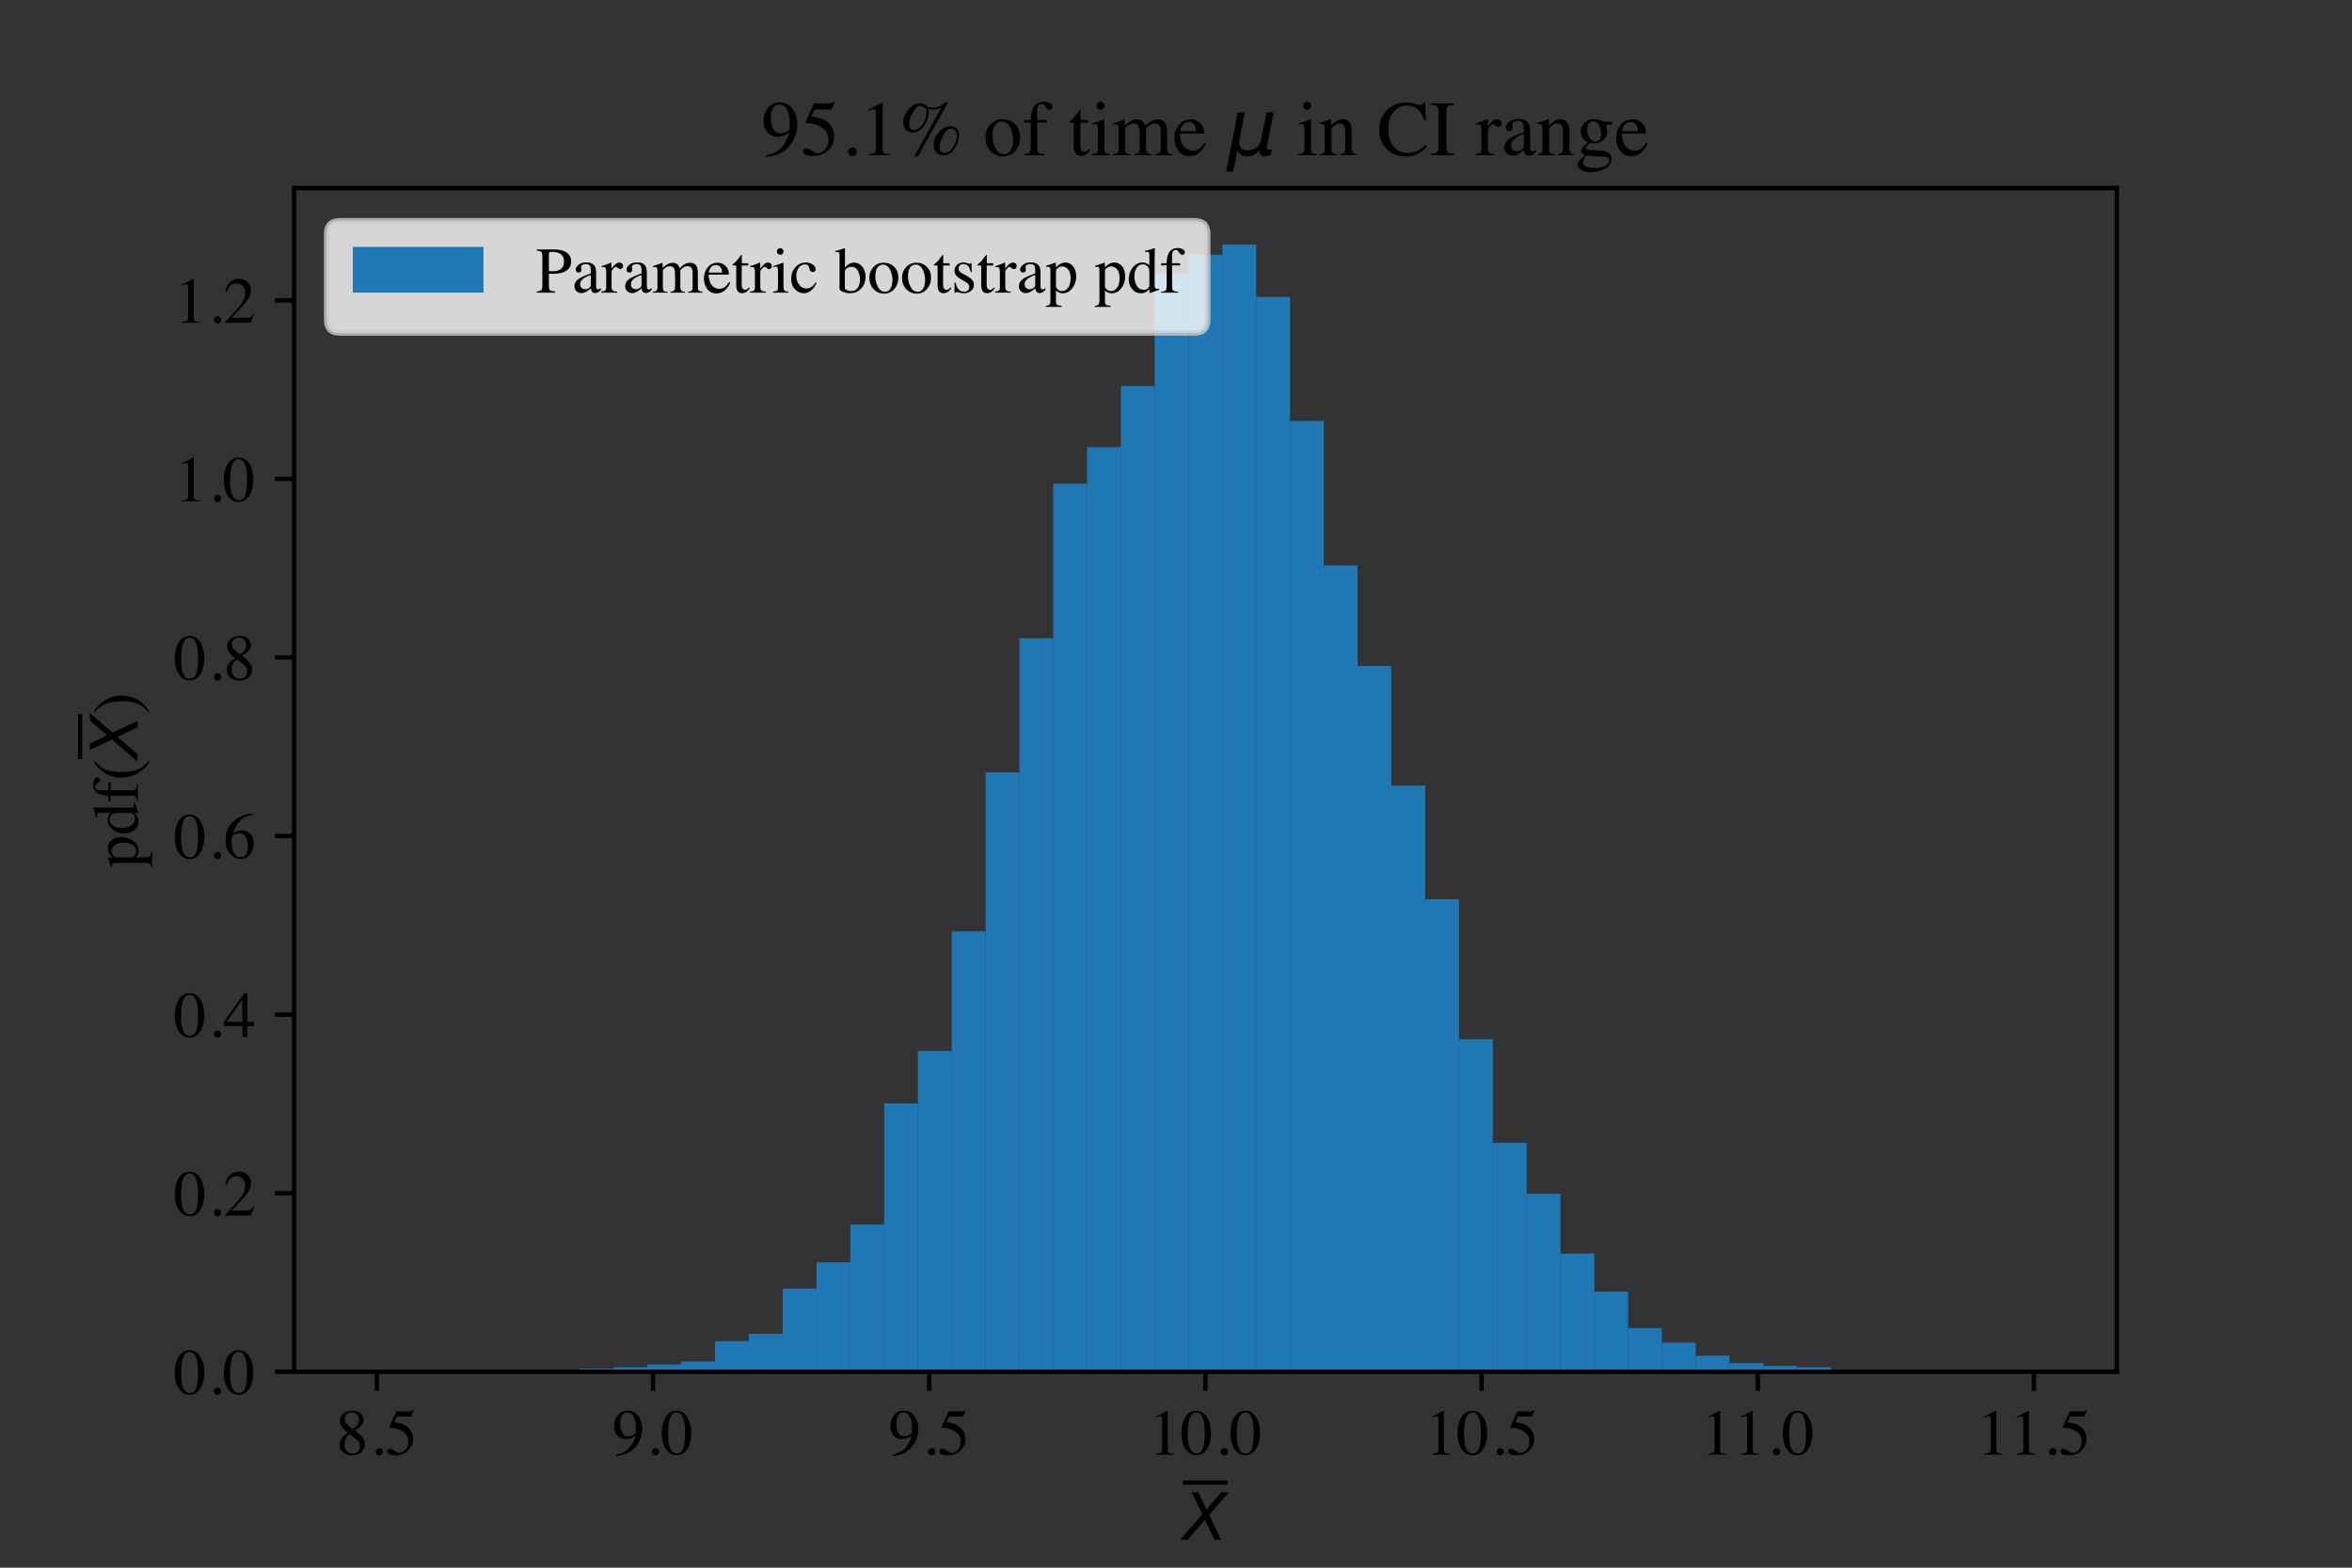 <?xml version="1.0" encoding="utf-8" standalone="no"?>
<!DOCTYPE svg PUBLIC "-//W3C//DTD SVG 1.1//EN"
  "http://www.w3.org/Graphics/SVG/1.1/DTD/svg11.dtd">
<!-- Created with matplotlib (https://matplotlib.org/) -->
<svg height="288pt" version="1.1" viewBox="0 0 432 288" width="432pt" xmlns="http://www.w3.org/2000/svg" xmlns:xlink="http://www.w3.org/1999/xlink">
 <rect x="0" y="0" width="432" height="288" fill="#333333" stroke="none"/>
 <defs>
  <style type="text/css">
*{stroke-linecap:butt;stroke-linejoin:round;}
  </style>
 </defs>
 <g id="figure_1">
  <g id="patch_1">
   <path d="M 0 288 
L 432 288 
L 432 0 
L 0 0 
z
" style="fill:none;"/>
  </g>
  <g id="axes_1">
   <g id="patch_2">
    <path d="M 54 252 
L 388.8 252 
L 388.8 34.56 
L 54 34.56 
z
" style="fill:none;"/>
   </g>
   <g id="patch_3">
    <path clip-path="url(#pc378f564f6)" d="M 69.218 252 
L 75.43 252 
L 75.43 252 
L 69.218 252 
z
" style="fill:#1f77b4;"/>
   </g>
   <g id="patch_4">
    <path clip-path="url(#pc378f564f6)" d="M 75.43 252 
L 81.641 252 
L 81.641 251.732 
L 75.43 251.732 
z
" style="fill:#1f77b4;"/>
   </g>
   <g id="patch_5">
    <path clip-path="url(#pc378f564f6)" d="M 81.641 252 
L 87.853 252 
L 87.853 252 
L 81.641 252 
z
" style="fill:#1f77b4;"/>
   </g>
   <g id="patch_6">
    <path clip-path="url(#pc378f564f6)" d="M 87.853 252 
L 94.064 252 
L 94.064 252 
L 87.853 252 
z
" style="fill:#1f77b4;"/>
   </g>
   <g id="patch_7">
    <path clip-path="url(#pc378f564f6)" d="M 94.064 252 
L 100.276 252 
L 100.276 252 
L 94.064 252 
z
" style="fill:#1f77b4;"/>
   </g>
   <g id="patch_8">
    <path clip-path="url(#pc378f564f6)" d="M 100.276 252 
L 106.487 252 
L 106.487 251.732 
L 100.276 251.732 
z
" style="fill:#1f77b4;"/>
   </g>
   <g id="patch_9">
    <path clip-path="url(#pc378f564f6)" d="M 106.487 252 
L 112.699 252 
L 112.699 251.464 
L 106.487 251.464 
z
" style="fill:#1f77b4;"/>
   </g>
   <g id="patch_10">
    <path clip-path="url(#pc378f564f6)" d="M 112.699 252 
L 118.91 252 
L 118.91 251.196 
L 112.699 251.196 
z
" style="fill:#1f77b4;"/>
   </g>
   <g id="patch_11">
    <path clip-path="url(#pc378f564f6)" d="M 118.91 252 
L 125.122 252 
L 125.122 250.661 
L 118.91 250.661 
z
" style="fill:#1f77b4;"/>
   </g>
   <g id="patch_12">
    <path clip-path="url(#pc378f564f6)" d="M 125.122 252 
L 131.333 252 
L 131.333 250.125 
L 125.122 250.125 
z
" style="fill:#1f77b4;"/>
   </g>
   <g id="patch_13">
    <path clip-path="url(#pc378f564f6)" d="M 131.333 252 
L 137.545 252 
L 137.545 246.374 
L 131.333 246.374 
z
" style="fill:#1f77b4;"/>
   </g>
   <g id="patch_14">
    <path clip-path="url(#pc378f564f6)" d="M 137.545 252 
L 143.756 252 
L 143.756 245.035 
L 137.545 245.035 
z
" style="fill:#1f77b4;"/>
   </g>
   <g id="patch_15">
    <path clip-path="url(#pc378f564f6)" d="M 143.756 252 
L 149.968 252 
L 149.968 236.73 
L 143.756 236.73 
z
" style="fill:#1f77b4;"/>
   </g>
   <g id="patch_16">
    <path clip-path="url(#pc378f564f6)" d="M 149.968 252 
L 156.179 252 
L 156.179 231.908 
L 149.968 231.908 
z
" style="fill:#1f77b4;"/>
   </g>
   <g id="patch_17">
    <path clip-path="url(#pc378f564f6)" d="M 156.179 252 
L 162.391 252 
L 162.391 224.942 
L 156.179 224.942 
z
" style="fill:#1f77b4;"/>
   </g>
   <g id="patch_18">
    <path clip-path="url(#pc378f564f6)" d="M 162.391 252 
L 168.602 252 
L 168.602 202.707 
L 162.391 202.707 
z
" style="fill:#1f77b4;"/>
   </g>
   <g id="patch_19">
    <path clip-path="url(#pc378f564f6)" d="M 168.602 252 
L 174.814 252 
L 174.814 193.062 
L 168.602 193.062 
z
" style="fill:#1f77b4;"/>
   </g>
   <g id="patch_20">
    <path clip-path="url(#pc378f564f6)" d="M 174.814 252 
L 181.025 252 
L 181.025 171.095 
L 174.814 171.095 
z
" style="fill:#1f77b4;"/>
   </g>
   <g id="patch_21">
    <path clip-path="url(#pc378f564f6)" d="M 181.025 252 
L 187.237 252 
L 187.237 141.894 
L 181.025 141.894 
z
" style="fill:#1f77b4;"/>
   </g>
   <g id="patch_22">
    <path clip-path="url(#pc378f564f6)" d="M 187.237 252 
L 193.448 252 
L 193.448 117.247 
L 187.237 117.247 
z
" style="fill:#1f77b4;"/>
   </g>
   <g id="patch_23">
    <path clip-path="url(#pc378f564f6)" d="M 193.448 252 
L 199.66 252 
L 199.66 88.85 
L 193.448 88.85 
z
" style="fill:#1f77b4;"/>
   </g>
   <g id="patch_24">
    <path clip-path="url(#pc378f564f6)" d="M 199.66 252 
L 205.871 252 
L 205.871 82.152 
L 199.66 82.152 
z
" style="fill:#1f77b4;"/>
   </g>
   <g id="patch_25">
    <path clip-path="url(#pc378f564f6)" d="M 205.871 252 
L 212.083 252 
L 212.083 70.9 
L 205.871 70.9 
z
" style="fill:#1f77b4;"/>
   </g>
   <g id="patch_26">
    <path clip-path="url(#pc378f564f6)" d="M 212.083 252 
L 218.294 252 
L 218.294 50.272 
L 212.083 50.272 
z
" style="fill:#1f77b4;"/>
   </g>
   <g id="patch_27">
    <path clip-path="url(#pc378f564f6)" d="M 218.294 252 
L 224.506 252 
L 224.506 46.79 
L 218.294 46.79 
z
" style="fill:#1f77b4;"/>
   </g>
   <g id="patch_28">
    <path clip-path="url(#pc378f564f6)" d="M 224.506 252 
L 230.717 252 
L 230.717 44.914 
L 224.506 44.914 
z
" style="fill:#1f77b4;"/>
   </g>
   <g id="patch_29">
    <path clip-path="url(#pc378f564f6)" d="M 230.717 252 
L 236.929 252 
L 236.929 54.559 
L 230.717 54.559 
z
" style="fill:#1f77b4;"/>
   </g>
   <g id="patch_30">
    <path clip-path="url(#pc378f564f6)" d="M 236.929 252 
L 243.14 252 
L 243.14 77.33 
L 236.929 77.33 
z
" style="fill:#1f77b4;"/>
   </g>
   <g id="patch_31">
    <path clip-path="url(#pc378f564f6)" d="M 243.14 252 
L 249.352 252 
L 249.352 103.852 
L 243.14 103.852 
z
" style="fill:#1f77b4;"/>
   </g>
   <g id="patch_32">
    <path clip-path="url(#pc378f564f6)" d="M 249.352 252 
L 255.563 252 
L 255.563 122.337 
L 249.352 122.337 
z
" style="fill:#1f77b4;"/>
   </g>
   <g id="patch_33">
    <path clip-path="url(#pc378f564f6)" d="M 255.563 252 
L 261.775 252 
L 261.775 144.305 
L 255.563 144.305 
z
" style="fill:#1f77b4;"/>
   </g>
   <g id="patch_34">
    <path clip-path="url(#pc378f564f6)" d="M 261.775 252 
L 267.986 252 
L 267.986 165.201 
L 261.775 165.201 
z
" style="fill:#1f77b4;"/>
   </g>
   <g id="patch_35">
    <path clip-path="url(#pc378f564f6)" d="M 267.986 252 
L 274.198 252 
L 274.198 190.919 
L 267.986 190.919 
z
" style="fill:#1f77b4;"/>
   </g>
   <g id="patch_36">
    <path clip-path="url(#pc378f564f6)" d="M 274.198 252 
L 280.409 252 
L 280.409 209.94 
L 274.198 209.94 
z
" style="fill:#1f77b4;"/>
   </g>
   <g id="patch_37">
    <path clip-path="url(#pc378f564f6)" d="M 280.409 252 
L 286.621 252 
L 286.621 219.316 
L 280.409 219.316 
z
" style="fill:#1f77b4;"/>
   </g>
   <g id="patch_38">
    <path clip-path="url(#pc378f564f6)" d="M 286.621 252 
L 292.832 252 
L 292.832 230.3 
L 286.621 230.3 
z
" style="fill:#1f77b4;"/>
   </g>
   <g id="patch_39">
    <path clip-path="url(#pc378f564f6)" d="M 292.832 252 
L 299.044 252 
L 299.044 237.266 
L 292.832 237.266 
z
" style="fill:#1f77b4;"/>
   </g>
   <g id="patch_40">
    <path clip-path="url(#pc378f564f6)" d="M 299.044 252 
L 305.255 252 
L 305.255 243.963 
L 299.044 243.963 
z
" style="fill:#1f77b4;"/>
   </g>
   <g id="patch_41">
    <path clip-path="url(#pc378f564f6)" d="M 305.255 252 
L 311.467 252 
L 311.467 246.642 
L 305.255 246.642 
z
" style="fill:#1f77b4;"/>
   </g>
   <g id="patch_42">
    <path clip-path="url(#pc378f564f6)" d="M 311.467 252 
L 317.678 252 
L 317.678 249.053 
L 311.467 249.053 
z
" style="fill:#1f77b4;"/>
   </g>
   <g id="patch_43">
    <path clip-path="url(#pc378f564f6)" d="M 317.678 252 
L 323.89 252 
L 323.89 250.393 
L 317.678 250.393 
z
" style="fill:#1f77b4;"/>
   </g>
   <g id="patch_44">
    <path clip-path="url(#pc378f564f6)" d="M 323.89 252 
L 330.101 252 
L 330.101 250.928 
L 323.89 250.928 
z
" style="fill:#1f77b4;"/>
   </g>
   <g id="patch_45">
    <path clip-path="url(#pc378f564f6)" d="M 330.101 252 
L 336.313 252 
L 336.313 251.196 
L 330.101 251.196 
z
" style="fill:#1f77b4;"/>
   </g>
   <g id="patch_46">
    <path clip-path="url(#pc378f564f6)" d="M 336.313 252 
L 342.524 252 
L 342.524 252 
L 336.313 252 
z
" style="fill:#1f77b4;"/>
   </g>
   <g id="patch_47">
    <path clip-path="url(#pc378f564f6)" d="M 342.524 252 
L 348.736 252 
L 348.736 251.732 
L 342.524 251.732 
z
" style="fill:#1f77b4;"/>
   </g>
   <g id="patch_48">
    <path clip-path="url(#pc378f564f6)" d="M 348.736 252 
L 354.947 252 
L 354.947 252 
L 348.736 252 
z
" style="fill:#1f77b4;"/>
   </g>
   <g id="patch_49">
    <path clip-path="url(#pc378f564f6)" d="M 354.947 252 
L 361.159 252 
L 361.159 252 
L 354.947 252 
z
" style="fill:#1f77b4;"/>
   </g>
   <g id="patch_50">
    <path clip-path="url(#pc378f564f6)" d="M 361.159 252 
L 367.37 252 
L 367.37 252 
L 361.159 252 
z
" style="fill:#1f77b4;"/>
   </g>
   <g id="patch_51">
    <path clip-path="url(#pc378f564f6)" d="M 367.37 252 
L 373.582 252 
L 373.582 252 
L 367.37 252 
z
" style="fill:#1f77b4;"/>
   </g>
   <g id="matplotlib.axis_1">
    <g id="xtick_1">
     <g id="line2d_1">
      <defs>
       <path d="M 0 0 
L 0 3.5 
" id="m812bdc5635" style="stroke:#000000;stroke-width:0.8;"/>
      </defs>
      <g>
       <use style="stroke:#000000;stroke-width:0.8;" x="69.218" xlink:href="#m812bdc5635" y="252"/>
      </g>
     </g>
     <g id="text_1">
      <!-- 8.5 -->
      <defs>
       <path d="M 25.141 1.656 
Q 30.766 1.656 33.641 4.781 
Q 36.531 7.906 36.531 12.594 
Q 36.531 17.922 33.469 21.219 
Q 30.422 24.516 20.953 31.203 
Q 16.75 28.562 14.844 24.359 
Q 12.938 20.172 12.938 16.266 
Q 12.938 9.578 16.375 5.609 
Q 19.828 1.656 25.141 1.656 
z
M 25.781 38.969 
Q 30.375 42.188 32.125 44.391 
Q 35.156 48.141 35.156 53.469 
Q 35.156 58.109 32.297 61.344 
Q 29.438 64.594 23.641 64.594 
Q 19.141 64.594 16.203 61.766 
Q 13.281 58.938 13.281 54.891 
Q 13.281 50.297 16.719 46.359 
Q 20.172 42.438 25.781 38.969 
z
M 18.266 33.297 
Q 11.812 38.484 9.469 41.547 
Q 5.859 46.234 5.859 51.906 
Q 5.859 58.344 11.203 62.828 
Q 16.547 67.328 25.094 67.328 
Q 32.953 67.328 37.594 63.078 
Q 42.234 58.844 42.234 53.219 
Q 42.234 47.516 37.5 42.969 
Q 34.766 40.375 28.656 37.016 
Q 36.969 30.859 40.547 26.297 
Q 44.141 21.734 44.141 15.531 
Q 44.141 8.5 38.844 3.703 
Q 33.547 -1.078 24.656 -1.078 
Q 16.703 -1.078 11.016 3.344 
Q 5.328 7.766 5.328 14.984 
Q 5.328 21.188 9.281 25.922 
Q 11.859 29 18.266 33.297 
z
" id="Times-Roman-56"/>
       <path d="M 16.312 -1.172 
Q 13.969 -1.172 12.359 0.453 
Q 10.75 2.094 10.75 4.391 
Q 10.75 6.688 12.375 8.297 
Q 14.016 9.906 16.312 9.906 
Q 18.609 9.906 20.219 8.297 
Q 21.828 6.688 21.828 4.391 
Q 21.828 2.094 20.234 0.453 
Q 18.656 -1.172 16.312 -1.172 
z
" id="Times-Roman-46"/>
       <path d="M 7.469 8.938 
Q 10.25 8.938 14.766 5.781 
Q 19.281 2.641 21.734 2.641 
Q 27.344 2.641 31.547 7.594 
Q 35.75 12.547 35.75 19.781 
Q 35.75 32.422 22.266 37.984 
Q 14.797 41.062 8.344 41.062 
Q 7.281 41.062 7 41.141 
Q 6.734 41.219 6.344 41.656 
Q 6.453 42.047 6.516 42.312 
Q 6.594 42.578 6.688 42.828 
L 17.328 66.156 
L 38.281 66.156 
Q 39.844 66.156 40.688 66.688 
Q 41.547 67.234 42.922 68.703 
L 43.703 68.016 
L 39.891 58.984 
Q 39.703 58.547 38.812 58.422 
Q 37.938 58.297 36.922 58.297 
L 18.016 58.297 
L 13.875 49.75 
Q 21.875 48.391 25.594 47.172 
Q 31.688 45.125 35.797 41.109 
Q 39.312 37.641 41.109 33.312 
Q 42.922 29 42.922 24.172 
Q 42.922 13.375 35.234 6.141 
Q 27.547 -1.078 15.766 -1.078 
Q 10.984 -1.078 8.062 -0.141 
Q 3.172 1.375 3.172 5.281 
Q 3.172 6.734 4.219 7.828 
Q 5.281 8.938 7.469 8.938 
z
" id="Times-Roman-53"/>
      </defs>
      <g transform="translate(61.718 267.228)scale(0.12 -0.12)">
       <use xlink:href="#Times-Roman-56"/>
       <use x="50" xlink:href="#Times-Roman-46"/>
       <use x="75" xlink:href="#Times-Roman-53"/>
      </g>
     </g>
    </g>
    <g id="xtick_2">
     <g id="line2d_2">
      <g>
       <use style="stroke:#000000;stroke-width:0.8;" x="119.945" xlink:href="#m812bdc5635" y="252"/>
      </g>
     </g>
     <g id="text_2">
      <!-- 9.0 -->
      <defs>
       <path d="M 24.953 27.984 
Q 28.266 27.984 31.812 29.828 
Q 35.359 31.688 35.844 32.953 
Q 36.031 33.453 36.172 36.594 
Q 36.328 39.75 36.328 41.703 
Q 36.328 51.859 32.906 58.203 
Q 29.5 64.547 22.906 64.547 
Q 18.109 64.547 15.156 60.203 
Q 12.203 55.859 12.203 47.219 
Q 12.203 40.094 14.953 34.031 
Q 17.719 27.984 24.953 27.984 
z
M 23.578 67.328 
Q 34.328 67.328 40.188 58.766 
Q 46.047 50.203 46.047 39.656 
Q 46.047 32.234 43.266 24.562 
Q 40.484 16.891 35.156 10.891 
Q 28.953 3.953 19.438 0.594 
Q 14.109 -1.312 6 -2.344 
L 5.516 -0.391 
Q 10.594 0.781 13.969 2.094 
Q 20.016 4.5 23.688 7.953 
Q 28.859 12.891 31.953 18.969 
Q 35.062 25.047 35.844 29.156 
L 34.125 27.875 
Q 30.516 25.141 25.641 24.125 
Q 23.094 23.531 21 23.531 
Q 12.703 23.531 7.844 29.406 
Q 2.984 35.297 2.984 43.453 
Q 2.984 53.859 8.766 60.594 
Q 14.547 67.328 23.578 67.328 
z
" id="Times-Roman-57"/>
       <path d="M 23.922 1.812 
Q 31.109 1.812 33.781 9.672 
Q 36.469 17.531 36.469 32.422 
Q 36.469 44.281 34.859 51.375 
Q 31.844 64.547 23.531 64.547 
Q 15.234 64.547 12.156 50.984 
Q 10.547 43.75 10.547 31.938 
Q 10.547 20.844 12.203 14.203 
Q 15.328 1.812 23.922 1.812 
z
M 23.781 67.188 
Q 35.016 67.188 41.219 55.422 
Q 46.141 45.906 46.141 33.547 
Q 46.141 23.828 43.109 15.234 
Q 37.406 -0.922 23.344 -0.922 
Q 13.719 -0.922 7.516 7.812 
Q 0.875 17.141 0.875 33.156 
Q 0.875 45.75 5.328 54.828 
Q 11.328 67.188 23.781 67.188 
z
" id="Times-Roman-48"/>
      </defs>
      <g transform="translate(112.445 267.228)scale(0.12 -0.12)">
       <use xlink:href="#Times-Roman-57"/>
       <use x="50" xlink:href="#Times-Roman-46"/>
       <use x="75" xlink:href="#Times-Roman-48"/>
      </g>
     </g>
    </g>
    <g id="xtick_3">
     <g id="line2d_3">
      <g>
       <use style="stroke:#000000;stroke-width:0.8;" x="170.673" xlink:href="#m812bdc5635" y="252"/>
      </g>
     </g>
     <g id="text_3">
      <!-- 9.5 -->
      <g transform="translate(163.173 267.228)scale(0.12 -0.12)">
       <use xlink:href="#Times-Roman-57"/>
       <use x="50" xlink:href="#Times-Roman-46"/>
       <use x="75" xlink:href="#Times-Roman-53"/>
      </g>
     </g>
    </g>
    <g id="xtick_4">
     <g id="line2d_4">
      <g>
       <use style="stroke:#000000;stroke-width:0.8;" x="221.4" xlink:href="#m812bdc5635" y="252"/>
      </g>
     </g>
     <g id="text_4">
      <!-- 10.0 -->
      <defs>
       <path d="M 29.594 67.094 
Q 29.781 66.844 29.797 66.719 
Q 29.828 66.609 29.828 66.156 
L 29.828 7.375 
Q 29.828 3.609 31.828 2.578 
Q 33.844 1.562 39.312 1.375 
L 39.312 0 
L 11.766 0 
L 11.766 1.469 
Q 17.672 1.766 19.484 3.078 
Q 21.297 4.391 21.297 8.797 
L 21.297 54 
Q 21.297 56.344 20.703 57.562 
Q 20.125 58.797 18.172 58.797 
Q 16.891 58.797 14.859 58.078 
Q 12.844 57.375 11.078 56.594 
L 11.078 57.953 
L 29 67.094 
L 29.594 67.094 
z
" id="Times-Roman-49"/>
      </defs>
      <g transform="translate(210.9 267.228)scale(0.12 -0.12)">
       <use xlink:href="#Times-Roman-49"/>
       <use x="50" xlink:href="#Times-Roman-48"/>
       <use x="100" xlink:href="#Times-Roman-46"/>
       <use x="125" xlink:href="#Times-Roman-48"/>
      </g>
     </g>
    </g>
    <g id="xtick_5">
     <g id="line2d_5">
      <g>
       <use style="stroke:#000000;stroke-width:0.8;" x="272.127" xlink:href="#m812bdc5635" y="252"/>
      </g>
     </g>
     <g id="text_5">
      <!-- 10.5 -->
      <g transform="translate(261.627 267.228)scale(0.12 -0.12)">
       <use xlink:href="#Times-Roman-49"/>
       <use x="50" xlink:href="#Times-Roman-48"/>
       <use x="100" xlink:href="#Times-Roman-46"/>
       <use x="125" xlink:href="#Times-Roman-53"/>
      </g>
     </g>
    </g>
    <g id="xtick_6">
     <g id="line2d_6">
      <g>
       <use style="stroke:#000000;stroke-width:0.8;" x="322.855" xlink:href="#m812bdc5635" y="252"/>
      </g>
     </g>
     <g id="text_6">
      <!-- 11.0 -->
      <g transform="translate(312.355 267.228)scale(0.12 -0.12)">
       <use xlink:href="#Times-Roman-49"/>
       <use x="50" xlink:href="#Times-Roman-49"/>
       <use x="100" xlink:href="#Times-Roman-46"/>
       <use x="125" xlink:href="#Times-Roman-48"/>
      </g>
     </g>
    </g>
    <g id="xtick_7">
     <g id="line2d_7">
      <g>
       <use style="stroke:#000000;stroke-width:0.8;" x="373.582" xlink:href="#m812bdc5635" y="252"/>
      </g>
     </g>
     <g id="text_7">
      <!-- 11.5 -->
      <g transform="translate(363.082 267.228)scale(0.12 -0.12)">
       <use xlink:href="#Times-Roman-49"/>
       <use x="50" xlink:href="#Times-Roman-49"/>
       <use x="100" xlink:href="#Times-Roman-46"/>
       <use x="125" xlink:href="#Times-Roman-53"/>
      </g>
     </g>
    </g>
    <g id="text_8">
     <!-- $\overline{X}$ -->
     <defs>
      <path d="M 13.719 72.906 
L 23.688 72.906 
L 36.188 46.578 
L 58.797 72.906 
L 70.312 72.906 
L 40.281 38.094 
L 58.406 0 
L 48.484 0 
L 33.797 30.719 
L 7.172 0 
L -4.297 0 
L 29.781 39.203 
z
" id="DejaVuSans-Oblique-88"/>
     </defs>
     <g transform="translate(217.26 282.988)scale(0.12 -0.12)">
      <use transform="translate(0 0.844)" xlink:href="#DejaVuSans-Oblique-88"/>
      <path d="M 0 85.5 
L 0 91.75 
L 68.506 91.75 
L 68.506 85.5 
L 0 85.5 
z
"/>
     </g>
    </g>
   </g>
   <g id="matplotlib.axis_2">
    <g id="ytick_1">
     <g id="line2d_8">
      <defs>
       <path d="M 0 0 
L -3.5 0 
" id="m9591253319" style="stroke:#000000;stroke-width:0.8;"/>
      </defs>
      <g>
       <use style="stroke:#000000;stroke-width:0.8;" x="54" xlink:href="#m9591253319" y="252"/>
      </g>
     </g>
     <g id="text_9">
      <!-- 0.0 -->
      <g transform="translate(32 256.114)scale(0.12 -0.12)">
       <use xlink:href="#Times-Roman-48"/>
       <use x="50" xlink:href="#Times-Roman-46"/>
       <use x="75" xlink:href="#Times-Roman-48"/>
      </g>
     </g>
    </g>
    <g id="ytick_2">
     <g id="line2d_9">
      <g>
       <use style="stroke:#000000;stroke-width:0.8;" x="54" xlink:href="#m9591253319" y="219.196"/>
      </g>
     </g>
     <g id="text_10">
      <!-- 0.2 -->
      <defs>
       <path d="M 2.984 1.125 
Q 20.844 19.672 27.234 28.359 
Q 33.641 37.062 33.641 45.312 
Q 33.641 52.547 29.734 56.328 
Q 25.828 60.109 20.406 60.109 
Q 13.719 60.109 9.578 55.219 
Q 7.281 52.547 5.172 46.969 
L 3.078 47.406 
Q 5.516 58.641 11.344 63.016 
Q 17.188 67.391 23.875 67.391 
Q 32.125 67.391 37.219 62.188 
Q 42.328 56.984 42.328 49.469 
Q 42.328 41.453 36.812 34.031 
Q 31.297 26.609 12.844 7.625 
L 35.25 7.625 
Q 39.938 7.625 41.844 8.734 
Q 43.75 9.859 46.141 14.203 
L 47.406 13.625 
L 42 0 
L 2.984 0 
z
" id="Times-Roman-50"/>
      </defs>
      <g transform="translate(32 223.31)scale(0.12 -0.12)">
       <use xlink:href="#Times-Roman-48"/>
       <use x="50" xlink:href="#Times-Roman-46"/>
       <use x="75" xlink:href="#Times-Roman-50"/>
      </g>
     </g>
    </g>
    <g id="ytick_3">
     <g id="line2d_10">
      <g>
       <use style="stroke:#000000;stroke-width:0.8;" x="54" xlink:href="#m9591253319" y="186.392"/>
      </g>
     </g>
     <g id="text_11">
      <!-- 0.4 -->
      <defs>
       <path d="M 29.156 57.031 
L 5.172 23.141 
L 29.156 23.141 
z
M 32.375 67.094 
L 37.016 67.094 
L 37.016 23.141 
L 47.219 23.141 
L 47.219 16.656 
L 37.016 16.656 
L 37.016 0 
L 29.25 0 
L 29.25 16.656 
L 1.125 16.656 
L 1.125 23.141 
z
" id="Times-Roman-52"/>
      </defs>
      <g transform="translate(32 190.506)scale(0.12 -0.12)">
       <use xlink:href="#Times-Roman-48"/>
       <use x="50" xlink:href="#Times-Roman-46"/>
       <use x="75" xlink:href="#Times-Roman-52"/>
      </g>
     </g>
    </g>
    <g id="ytick_4">
     <g id="line2d_11">
      <g>
       <use style="stroke:#000000;stroke-width:0.8;" x="54" xlink:href="#m9591253319" y="153.588"/>
      </g>
     </g>
     <g id="text_12">
      <!-- 0.6 -->
      <defs>
       <path d="M 46.781 22.219 
Q 46.781 13.281 41.031 6.094 
Q 35.297 -1.078 26.125 -1.078 
Q 17.531 -1.078 10.469 6.984 
Q 3.422 15.047 3.422 28.422 
Q 3.422 45.656 17.094 58.016 
Q 29.297 68.359 44.531 68.359 
L 44.781 66.75 
Q 38.672 65.625 34.25 63.688 
Q 29.828 61.766 26.375 58.297 
Q 22.797 54.781 19.672 49.359 
Q 16.547 43.953 15.375 38.625 
Q 18.406 40.484 20.609 41.359 
Q 24.516 42.922 28.469 42.922 
Q 36.234 42.922 41.5 37.547 
Q 46.781 32.172 46.781 22.219 
z
M 37.844 18.453 
Q 37.844 24.953 35.797 29.984 
Q 32.375 38.375 24.172 38.375 
Q 16.609 38.375 14.109 33.891 
Q 12.641 31.25 12.641 25.094 
Q 12.641 17.141 16.031 9.516 
Q 19.438 1.906 26.766 1.906 
Q 32.562 1.906 35.203 6.859 
Q 37.844 11.812 37.844 18.453 
z
" id="Times-Roman-54"/>
      </defs>
      <g transform="translate(32 157.702)scale(0.12 -0.12)">
       <use xlink:href="#Times-Roman-48"/>
       <use x="50" xlink:href="#Times-Roman-46"/>
       <use x="75" xlink:href="#Times-Roman-54"/>
      </g>
     </g>
    </g>
    <g id="ytick_5">
     <g id="line2d_12">
      <g>
       <use style="stroke:#000000;stroke-width:0.8;" x="54" xlink:href="#m9591253319" y="120.784"/>
      </g>
     </g>
     <g id="text_13">
      <!-- 0.8 -->
      <g transform="translate(32 124.898)scale(0.12 -0.12)">
       <use xlink:href="#Times-Roman-48"/>
       <use x="50" xlink:href="#Times-Roman-46"/>
       <use x="75" xlink:href="#Times-Roman-56"/>
      </g>
     </g>
    </g>
    <g id="ytick_6">
     <g id="line2d_13">
      <g>
       <use style="stroke:#000000;stroke-width:0.8;" x="54" xlink:href="#m9591253319" y="87.98"/>
      </g>
     </g>
     <g id="text_14">
      <!-- 1.0 -->
      <g transform="translate(32 92.094)scale(0.12 -0.12)">
       <use xlink:href="#Times-Roman-49"/>
       <use x="50" xlink:href="#Times-Roman-46"/>
       <use x="75" xlink:href="#Times-Roman-48"/>
      </g>
     </g>
    </g>
    <g id="ytick_7">
     <g id="line2d_14">
      <g>
       <use style="stroke:#000000;stroke-width:0.8;" x="54" xlink:href="#m9591253319" y="55.176"/>
      </g>
     </g>
     <g id="text_15">
      <!-- 1.2 -->
      <g transform="translate(32 59.29)scale(0.12 -0.12)">
       <use xlink:href="#Times-Roman-49"/>
       <use x="50" xlink:href="#Times-Roman-46"/>
       <use x="75" xlink:href="#Times-Roman-50"/>
      </g>
     </g>
    </g>
    <g id="text_16">
     <!-- pdf($\overline{X}$) -->
     <defs>
      <path d="M 15.969 8.984 
Q 17.234 5.672 19.75 4.031 
Q 22.266 2.391 25.688 2.391 
Q 30.953 2.391 34.688 7.641 
Q 38.422 12.891 38.422 22.266 
Q 38.422 31.25 34.547 35.688 
Q 30.672 40.141 25.531 40.141 
Q 21.922 40.141 18.938 37.906 
Q 15.969 35.688 15.969 33.547 
L 15.969 8.984 
z
M 0.438 -20.172 
Q 5.031 -19.875 6.266 -18.203 
Q 7.516 -16.547 7.516 -12.984 
L 7.516 33.891 
Q 7.516 37.594 6.609 38.641 
Q 5.719 39.703 3.219 39.703 
Q 2.688 39.703 2.219 39.641 
Q 1.766 39.594 0.875 39.453 
L 0.875 41.062 
L 5.516 42.578 
Q 5.766 42.625 15.328 45.953 
Q 15.578 45.953 15.703 45.734 
Q 15.828 45.516 15.828 45.219 
L 15.828 38.625 
Q 19.047 41.844 21.484 43.406 
Q 25.875 46.141 30.516 46.141 
Q 37.25 46.141 42.109 40.406 
Q 46.969 34.672 46.969 24.703 
Q 46.969 14.938 41.125 6.969 
Q 35.297 -0.984 26.469 -0.984 
Q 23.734 -0.984 21.734 -0.297 
Q 18.609 0.734 15.969 3.469 
L 15.969 -12.5 
Q 15.969 -17.438 17.578 -18.547 
Q 19.188 -19.672 24.609 -20.062 
L 24.609 -21.781 
L 0.438 -21.781 
z
" id="Times-Roman-112"/>
      <path d="M 23.688 46.141 
Q 27.25 46.141 30.219 44.578 
Q 32.172 43.562 33.984 41.75 
L 33.984 57.281 
Q 33.984 60.25 33.328 61.375 
Q 32.672 62.5 30.172 62.5 
Q 29.594 62.5 29.156 62.453 
Q 28.719 62.406 27.203 62.25 
L 27.203 63.875 
L 31.203 64.891 
Q 33.406 65.484 35.594 66.109 
Q 37.797 66.75 39.453 67.328 
Q 40.234 67.578 42.047 68.266 
L 42.328 68.172 
L 42.234 63.031 
Q 42.188 60.25 42.141 57.297 
Q 42.094 54.344 42.094 51.469 
L 42 11.578 
Q 42 8.406 42.781 7.125 
Q 43.562 5.859 46.922 5.859 
Q 47.469 5.859 48 5.875 
Q 48.531 5.906 49.078 6 
L 49.078 4.391 
Q 48.781 4.297 42 1.953 
L 34.328 -0.922 
L 33.984 -0.484 
L 33.984 5.516 
Q 31.25 2.547 29.25 1.266 
Q 25.688 -0.922 21 -0.922 
Q 12.703 -0.922 7.547 5.5 
Q 2.391 11.922 2.391 20.359 
Q 2.391 30.953 8.562 38.547 
Q 14.75 46.141 23.688 46.141 
z
M 25.484 4.344 
Q 29.297 4.344 31.641 6.594 
Q 33.984 8.844 33.984 10.844 
L 33.984 31.781 
Q 33.984 38.141 30.594 40.75 
Q 27.203 43.359 23.969 43.359 
Q 17.828 43.359 14.406 37.906 
Q 10.984 32.469 10.984 24.516 
Q 10.984 16.656 14.625 10.5 
Q 18.266 4.344 25.484 4.344 
z
" id="Times-Roman-100"/>
      <path d="M 1.953 1.375 
Q 7.125 1.609 8.766 3.297 
Q 10.406 4.984 10.406 10.406 
L 10.406 41.75 
L 2.047 41.75 
L 2.047 45.016 
L 10.406 45.016 
Q 10.406 52.734 12.5 58.062 
Q 16.5 68.266 27.203 68.266 
Q 31.5 68.266 34.891 66.547 
Q 38.281 64.844 38.281 61.969 
Q 38.281 60.359 37.109 59.078 
Q 35.938 57.812 34.281 57.812 
Q 32.859 57.812 31.828 58.656 
Q 30.812 59.516 29.391 61.672 
L 28.562 62.938 
Q 27.875 63.969 26.953 64.672 
Q 26.031 65.375 24.359 65.375 
Q 20.656 65.375 19.344 61.719 
Q 18.609 59.766 18.609 56.594 
L 18.609 45.016 
L 30.859 45.016 
L 30.859 41.75 
L 18.703 41.75 
L 18.703 10.406 
Q 18.703 4.891 20.188 3.344 
Q 21.688 1.812 27.984 1.375 
L 27.984 0 
L 1.953 0 
z
" id="Times-Roman-102"/>
      <path d="M 4.594 25.094 
Q 4.594 42.094 14.75 54.938 
Q 21 62.797 29.5 67.578 
L 30.422 65.969 
Q 22.562 59.719 19.188 53.812 
Q 13.281 43.5 13.281 26.375 
Q 13.281 13.672 15.531 5.422 
Q 19.484 -9.031 30.422 -16.219 
L 29.156 -17.828 
Q 23.141 -14.938 16.156 -6.547 
Q 4.594 7.375 4.594 25.094 
z
" id="Times-Roman-40"/>
      <path d="M 28.469 24.609 
Q 28.469 17.328 26.562 10.828 
Q 24.656 4.344 21 -1.422 
Q 17.141 -7.562 10.688 -12.891 
Q 6.453 -16.406 3.562 -17.828 
L 2.641 -16.219 
Q 10.156 -10.5 13.625 -4.547 
Q 19.781 6 19.781 23.344 
Q 19.781 37.359 16.938 46.234 
Q 12.984 58.797 2.641 65.969 
L 3.906 67.578 
Q 11.625 63.281 18.266 54.594 
Q 28.469 41.219 28.469 24.609 
z
" id="Times-Roman-41"/>
     </defs>
     <g transform="translate(25.36 159.42)rotate(-90)scale(0.12 -0.12)">
      <use transform="translate(0 0.344)" xlink:href="#Times-Roman-112"/>
      <use transform="translate(50 0.344)" xlink:href="#Times-Roman-100"/>
      <use transform="translate(100 0.344)" xlink:href="#Times-Roman-102"/>
      <use transform="translate(133.301 0.344)" xlink:href="#Times-Roman-40"/>
      <use transform="translate(166.602 0.844)" xlink:href="#DejaVuSans-Oblique-88"/>
      <use transform="translate(235.107 0.344)" xlink:href="#Times-Roman-41"/>
      <path d="M 166.602 85.5 
L 166.602 91.75 
L 235.107 91.75 
L 235.107 85.5 
L 166.602 85.5 
z
"/>
     </g>
    </g>
   </g>
   <g id="patch_52">
    <path d="M 54 252 
L 54 34.56 
" style="fill:none;stroke:#000000;stroke-linecap:square;stroke-linejoin:miter;stroke-width:0.8;"/>
   </g>
   <g id="patch_53">
    <path d="M 388.8 252 
L 388.8 34.56 
" style="fill:none;stroke:#000000;stroke-linecap:square;stroke-linejoin:miter;stroke-width:0.8;"/>
   </g>
   <g id="patch_54">
    <path d="M 54 252 
L 388.8 252 
" style="fill:none;stroke:#000000;stroke-linecap:square;stroke-linejoin:miter;stroke-width:0.8;"/>
   </g>
   <g id="patch_55">
    <path d="M 54 34.56 
L 388.8 34.56 
" style="fill:none;stroke:#000000;stroke-linecap:square;stroke-linejoin:miter;stroke-width:0.8;"/>
   </g>
   <g id="text_17">
    <!-- 95.1% of time $\mu$ in CI range -->
    <defs>
     <path d="M 27.641 66.156 
Q 30.672 66.156 32.562 65.375 
Q 33.594 64.984 34.578 64.109 
L 36.422 62.453 
Q 37.547 61.469 39.594 61.078 
Q 41.656 60.688 43.797 60.688 
Q 49.422 60.688 54.156 63.422 
Q 56.688 64.844 59.469 67.578 
L 63.375 67.578 
L 24.859 -1.422 
L 20.125 -1.422 
L 54.938 61.078 
Q 51.266 59.375 49.453 58.828 
Q 47.656 58.297 44.672 58.297 
Q 42.047 58.297 40.141 58.641 
Q 38.922 58.844 37.703 59.234 
Q 38.094 57.906 38.234 57.047 
Q 38.375 56.203 38.375 54.391 
Q 38.375 45.609 32.484 37.234 
Q 26.609 28.859 18.062 28.859 
Q 13.531 28.859 9.812 32.328 
Q 6.109 35.797 6.109 42.484 
Q 6.109 50.531 12.641 58.344 
Q 19.188 66.156 27.641 66.156 
z
M 59.078 2.984 
Q 65.047 2.984 69.797 10.766 
Q 74.562 18.562 74.562 25.203 
Q 74.562 29.297 72.562 31.594 
Q 70.562 33.891 67.328 33.891 
Q 61.531 33.891 56.984 25 
Q 52.438 16.109 52.438 9.625 
Q 52.438 6.391 54.297 4.688 
Q 56.156 2.984 59.078 2.984 
z
M 44.875 13.625 
Q 44.875 22.078 51.578 29.562 
Q 58.297 37.062 66.453 37.062 
Q 70.703 37.062 73.969 34.516 
Q 77.25 31.984 77.25 25.094 
Q 77.25 17.719 71.672 8.781 
Q 66.109 -0.141 56.984 -0.141 
Q 52.047 -0.141 48.453 3.203 
Q 44.875 6.547 44.875 13.625 
z
M 19.875 32.281 
Q 25.875 32.281 30.859 39.547 
Q 35.844 46.828 35.844 55.422 
Q 35.844 58.5 35.172 59.375 
Q 34.516 60.25 32.859 60.641 
Q 31.688 60.938 30.094 62.078 
Q 28.516 63.234 28.172 63.234 
Q 23.438 63.234 18.531 54.766 
Q 13.625 46.297 13.625 39.156 
Q 13.625 35.938 15.156 34.109 
Q 16.703 32.281 19.875 32.281 
z
" id="Times-Roman-37"/>
     <path id="Times-Roman-32"/>
     <path d="M 2.547 22.656 
Q 2.547 32.375 8.719 39.078 
Q 14.891 45.797 24.609 45.797 
Q 34.281 45.797 40.625 39.453 
Q 46.969 33.109 46.969 22.562 
Q 46.969 12.844 40.812 5.656 
Q 34.672 -1.516 24.906 -1.516 
Q 15.531 -1.516 9.031 5.359 
Q 2.547 12.25 2.547 22.656 
z
M 23.25 42.875 
Q 19.391 42.875 16.547 40.328 
Q 11.672 35.891 11.672 25 
Q 11.672 16.312 15.594 8.781 
Q 19.531 1.266 26.516 1.266 
Q 31.984 1.266 34.938 6.297 
Q 37.891 11.328 37.891 19.484 
Q 37.891 27.938 34.125 35.406 
Q 30.375 42.875 23.25 42.875 
z
M 25.047 45.797 
z
" id="Times-Roman-111"/>
     <path d="M 25.438 45.016 
L 25.438 41.5 
L 15.484 41.5 
L 15.375 13.375 
Q 15.375 9.672 16.016 7.766 
Q 17.188 4.391 20.609 4.391 
Q 22.359 4.391 23.656 5.219 
Q 24.953 6.062 26.609 7.859 
L 27.875 6.781 
L 26.812 5.328 
Q 24.266 1.906 21.438 0.484 
Q 18.609 -0.922 15.969 -0.922 
Q 10.203 -0.922 8.156 4.203 
Q 7.031 6.984 7.031 11.922 
L 7.031 41.5 
L 1.703 41.5 
Q 1.469 41.656 1.344 41.797 
Q 1.219 41.938 1.219 42.188 
Q 1.219 42.672 1.438 42.938 
Q 1.656 43.219 2.828 44.188 
Q 6.203 46.969 7.688 48.703 
Q 9.188 50.438 14.703 57.859 
Q 15.328 57.859 15.453 57.766 
Q 15.578 57.672 15.578 57.031 
L 15.578 45.016 
z
" id="Times-Roman-116"/>
     <path d="M 8.203 63.031 
Q 8.203 65.141 9.672 66.656 
Q 11.141 68.172 13.281 68.172 
Q 15.375 68.172 16.859 66.672 
Q 18.359 65.188 18.359 63.031 
Q 18.359 60.938 16.859 59.438 
Q 15.375 57.953 13.281 57.953 
Q 11.141 57.953 9.672 59.438 
Q 8.203 60.938 8.203 63.031 
z
M 1.953 1.375 
Q 7.172 1.859 8.531 3.141 
Q 9.906 4.438 9.906 10.156 
L 9.906 33.453 
Q 9.906 36.625 9.469 37.844 
Q 8.734 39.844 6.391 39.844 
Q 5.859 39.844 5.344 39.75 
Q 4.828 39.656 2.391 38.969 
L 2.391 40.484 
L 4.5 41.156 
Q 13.031 43.953 16.406 45.359 
Q 17.781 45.953 18.172 45.953 
Q 18.266 45.609 18.266 45.219 
L 18.266 10.156 
Q 18.266 4.594 19.609 3.172 
Q 20.953 1.766 25.688 1.375 
L 25.688 0 
L 1.953 0 
z
" id="Times-Roman-105"/>
     <path d="M 1.609 1.266 
Q 5.422 1.609 6.688 2.547 
Q 8.641 3.953 8.641 8.203 
L 8.641 33.453 
Q 8.641 37.062 7.688 38.188 
Q 6.734 39.312 4.547 39.312 
Q 3.516 39.312 3 39.203 
Q 2.484 39.109 1.812 38.875 
L 1.812 40.578 
L 5.328 41.75 
Q 7.234 42.391 11.578 44.047 
Q 15.922 45.703 16.156 45.703 
Q 16.406 45.703 16.453 45.453 
Q 16.5 45.219 16.5 44.531 
L 16.5 37.938 
Q 21.344 42.328 24.859 44.016 
Q 28.375 45.703 32.078 45.703 
Q 37.109 45.703 40.094 42.281 
Q 41.656 40.438 42.672 37.25 
Q 46.297 40.922 48.969 42.672 
Q 53.609 45.703 58.453 45.703 
Q 66.312 45.703 68.953 39.312 
Q 70.453 35.688 70.453 27.875 
L 70.453 7.625 
Q 70.453 4.156 71.984 2.906 
Q 73.531 1.656 77.547 1.266 
L 77.547 0 
L 55.516 0 
L 55.516 1.375 
Q 59.766 1.766 61.109 3.078 
Q 62.453 4.391 62.453 8.453 
L 62.453 29.5 
Q 62.453 34.234 61.422 36.469 
Q 59.625 40.484 54.344 40.484 
Q 51.172 40.484 48.047 38.375 
Q 46.234 37.156 43.609 34.469 
L 43.609 9.469 
Q 43.609 5.516 45 3.469 
Q 46.391 1.422 50.875 1.266 
L 50.875 0 
L 28.469 0 
L 28.469 1.266 
Q 33.109 1.859 34.375 3.516 
Q 35.641 5.172 35.641 11.672 
L 35.641 25.344 
Q 35.641 32.859 34.672 35.688 
Q 33.062 40.484 27.828 40.484 
Q 24.859 40.484 21.969 38.844 
Q 19.094 37.203 16.891 34.578 
L 16.891 7.859 
Q 16.891 4.156 18.188 2.734 
Q 19.484 1.312 23.828 1.266 
L 23.828 0 
L 1.609 0 
z
" id="Times-Roman-109"/>
     <path d="M 22.906 45.797 
Q 29.781 45.797 34.953 41.031 
Q 40.141 36.281 40.141 27.547 
L 9.125 27.547 
Q 9.625 16.219 14.25 11.031 
Q 18.891 5.859 25.25 5.859 
Q 30.375 5.859 33.891 8.547 
Q 37.406 11.234 40.375 16.156 
L 42.094 15.578 
Q 40.094 9.375 34.594 4.094 
Q 29.109 -1.172 21.141 -1.172 
Q 11.969 -1.172 6.953 5.766 
Q 1.953 12.703 1.953 21.734 
Q 1.953 31.547 7.766 38.672 
Q 13.578 45.797 22.906 45.797 
z
M 20.062 42.234 
Q 14.5 42.234 11.578 37.312 
Q 10.016 34.672 9.328 30.672 
L 29.938 30.672 
Q 29.391 35.547 28.078 37.938 
Q 25.688 42.234 20.062 42.234 
z
M 22.266 45.797 
z
" id="Times-Roman-101"/>
     <path d="M -1.312 -20.797 
L 13.375 54.688 
L 22.406 54.688 
L 15.766 20.656 
Q 15.578 19.625 15.422 18.359 
Q 15.281 17.094 15.281 15.828 
Q 15.281 11.281 18.141 8.828 
Q 21 6.391 26.312 6.391 
Q 33.547 6.391 37.984 10.484 
Q 42.438 14.594 44 22.797 
L 50.203 54.688 
L 59.188 54.688 
L 51.031 12.641 
Q 50.828 11.719 50.75 11.031 
Q 50.688 10.359 50.688 9.812 
Q 50.688 8.297 51.297 7.594 
Q 51.906 6.891 53.219 6.891 
Q 53.719 6.891 54.562 7.125 
Q 55.422 7.375 56.984 8.016 
L 55.609 0.781 
Q 53.469 -0.297 51.516 -0.859 
Q 49.562 -1.422 47.703 -1.422 
Q 44.484 -1.422 42.656 0.625 
Q 40.828 2.688 40.828 6.297 
Q 38.094 2.391 34.297 0.484 
Q 30.516 -1.422 25.391 -1.422 
Q 20.844 -1.422 17.453 0.672 
Q 14.062 2.781 12.984 6.203 
L 7.719 -20.797 
z
" id="DejaVuSans-Oblique-956"/>
     <path d="M 1.812 1.375 
Q 5.281 1.812 6.672 3.094 
Q 8.062 4.391 8.062 8.891 
L 8.062 33.641 
Q 8.062 36.766 7.469 38.031 
Q 6.547 39.891 3.656 39.891 
Q 3.219 39.891 2.75 39.844 
Q 2.297 39.797 1.609 39.703 
L 1.609 41.406 
Q 3.609 42 11.078 44.438 
L 15.672 45.953 
Q 16.016 45.953 16.078 45.703 
Q 16.156 45.453 16.156 45.016 
L 16.156 37.844 
Q 20.656 42.047 23.188 43.609 
Q 27 46 31.109 46 
Q 34.422 46 37.156 44.094 
Q 42.438 40.375 42.438 30.859 
L 42.438 8.062 
Q 42.438 4.547 43.844 2.984 
Q 45.266 1.422 48.578 1.375 
L 48.578 0 
L 27.734 0 
L 27.734 1.375 
Q 31.297 1.859 32.703 3.344 
Q 34.125 4.828 34.125 9.812 
L 34.125 30.672 
Q 34.125 34.859 32.562 37.609 
Q 31 40.375 26.812 40.375 
Q 23.922 40.375 20.953 38.422 
Q 19.281 37.312 16.656 34.719 
L 16.656 7.375 
Q 16.656 3.859 18.219 2.656 
Q 19.781 1.469 23.141 1.375 
L 23.141 0 
L 1.812 0 
z
M 25.047 46 
z
" id="Times-Roman-110"/>
     <path d="M 37.016 67.328 
Q 42.438 67.328 48.141 65.719 
Q 53.859 64.109 54.547 64.109 
Q 55.953 64.109 57.219 64.891 
Q 58.5 65.672 58.984 67.328 
L 61.078 67.328 
L 62.016 44.875 
L 59.719 44.875 
Q 57.719 51.562 54.5 55.672 
Q 48.344 63.375 37.938 63.375 
Q 27.438 63.375 20.766 55.078 
Q 14.109 46.781 14.109 32.234 
Q 14.109 18.844 21.109 10.859 
Q 28.125 2.875 38.875 2.875 
Q 46.625 2.875 53.172 6.594 
Q 56.938 8.688 61.422 12.938 
L 63.281 11.078 
Q 59.969 6.891 55.031 3.719 
Q 46.625 -1.656 36.812 -1.656 
Q 20.703 -1.656 11.234 8.641 
Q 2.484 18.172 2.484 32.422 
Q 2.484 47.016 11.719 56.938 
Q 21.438 67.328 37.016 67.328 
z
M 36.672 67.328 
z
" id="Times-Roman-67"/>
     <path d="M 1.609 1.812 
Q 7.719 2.25 9.516 3.641 
Q 11.328 5.031 11.328 10.844 
L 11.328 55.328 
Q 11.328 60.844 9.516 62.422 
Q 7.719 64.016 1.609 64.312 
L 1.609 66.156 
L 31.203 66.156 
L 31.203 64.312 
Q 25.094 64.016 23.281 62.422 
Q 21.484 60.844 21.484 55.328 
L 21.484 10.844 
Q 21.484 5.031 23.281 3.641 
Q 25.094 2.25 31.203 1.812 
L 31.203 0 
L 1.609 0 
z
M 16.406 66.156 
z
" id="Times-Roman-73"/>
     <path d="M 0.438 1.609 
Q 4.938 2 6.391 3.188 
Q 7.859 4.391 7.859 8.297 
L 7.859 30.328 
Q 7.859 35.156 6.953 37.234 
Q 6.062 39.312 3.656 39.312 
Q 3.172 39.312 2.359 39.188 
Q 1.562 39.062 0.688 38.875 
L 0.688 40.484 
Q 3.469 41.453 6.391 42.469 
Q 9.328 43.5 10.453 43.953 
Q 12.891 44.875 15.484 46.047 
Q 15.828 46.047 15.891 45.797 
Q 15.969 45.562 15.969 44.781 
L 15.969 36.766 
Q 19.094 41.109 22 43.547 
Q 24.906 46 28.031 46 
Q 30.516 46 32.078 44.5 
Q 33.641 43.016 33.641 40.766 
Q 33.641 38.766 32.438 37.391 
Q 31.25 36.031 29.438 36.031 
Q 27.594 36.031 25.703 37.734 
Q 23.828 39.453 22.75 39.453 
Q 21.047 39.453 18.547 36.688 
Q 16.062 33.938 16.062 31 
L 16.062 8.984 
Q 16.062 4.781 18.016 3.141 
Q 19.969 1.516 24.516 1.609 
L 24.516 0 
L 0.438 0 
z
" id="Times-Roman-114"/>
     <path d="M 28.656 27.047 
Q 23.047 25.203 19.391 22.953 
Q 12.359 18.609 12.359 13.094 
Q 12.359 8.641 15.281 6.547 
Q 17.188 5.172 19.531 5.172 
Q 22.75 5.172 25.703 6.984 
Q 28.656 8.797 28.656 11.578 
z
M 3.656 9.719 
Q 3.656 16.797 10.75 21.531 
Q 15.234 24.469 28.656 29.5 
L 28.656 33.641 
Q 28.656 38.625 27.688 40.578 
Q 26.031 43.844 20.797 43.844 
Q 18.312 43.844 16.062 42.578 
Q 13.812 41.266 13.812 38.969 
Q 13.812 38.375 14.062 36.984 
Q 14.312 35.594 14.312 35.203 
Q 14.312 32.469 12.5 31.391 
Q 11.469 30.766 10.062 30.766 
Q 7.859 30.766 6.688 32.203 
Q 5.516 33.641 5.516 35.406 
Q 5.516 38.812 9.734 42.547 
Q 13.969 46.297 22.125 46.297 
Q 31.594 46.297 34.969 40.141 
Q 36.766 36.766 36.766 30.328 
L 36.766 10.75 
Q 36.766 7.906 37.156 6.844 
Q 37.797 4.938 39.797 4.938 
Q 40.922 4.938 41.656 5.266 
Q 42.391 5.609 44.188 6.938 
L 44.188 4.391 
Q 42.625 2.484 40.828 1.266 
Q 38.094 -0.594 35.25 -0.594 
Q 31.938 -0.594 30.438 1.562 
Q 28.953 3.719 28.812 6.688 
Q 25.094 3.469 22.469 1.906 
Q 18.016 -0.734 14.016 -0.734 
Q 9.812 -0.734 6.734 2.219 
Q 3.656 5.172 3.656 9.719 
z
M 22.266 46.297 
z
" id="Times-Roman-97"/>
     <path d="M 9.812 -9.031 
Q 9.812 -13.141 14.422 -14.703 
Q 19.047 -16.266 25 -16.266 
Q 33.109 -16.266 38.188 -13.453 
Q 43.266 -10.641 43.266 -6.547 
Q 43.266 -3.266 39.156 -2.203 
Q 36.625 -1.562 29.547 -1.469 
Q 27.734 -1.422 25.734 -1.344 
Q 23.734 -1.266 22.078 -1.172 
Q 21 -1.125 18.609 -0.781 
Q 16.219 -0.438 15.047 -0.203 
Q 14.453 -0.203 12.156 -3.266 
Q 9.812 -6.391 9.812 -9.031 
z
M 16.156 16.406 
Q 11.719 17.875 9.25 21.625 
Q 6.781 25.391 6.781 30.078 
Q 6.781 35.797 11.328 40.922 
Q 15.875 46.047 24.172 46.047 
Q 27.734 46.047 32.031 44.359 
Q 36.328 42.672 40.281 42.672 
Q 41.312 42.672 43.375 42.75 
Q 45.453 42.828 46.391 42.828 
L 46.969 42.828 
L 46.969 38.875 
L 38.531 38.875 
Q 39.406 36.812 39.891 35.297 
Q 40.719 32.469 40.719 29.938 
Q 40.719 24.359 36.109 19.703 
Q 31.5 15.047 23.688 15.047 
Q 22.469 15.047 19.281 15.484 
Q 17.875 15.484 15.547 13.078 
Q 13.234 10.688 13.234 9.188 
Q 13.234 7.625 16.656 6.891 
Q 18.891 6.391 21.625 6.391 
Q 34.188 6.391 38.672 4.984 
Q 46.047 2.688 46.047 -4.891 
Q 46.047 -12.594 37.422 -17.188 
Q 28.812 -21.781 20.016 -21.781 
Q 12.016 -21.781 7.328 -18.531 
Q 2.641 -15.281 2.641 -11.719 
Q 2.641 -9.969 3.875 -8.281 
Q 5.125 -6.594 8.797 -3.266 
L 12.016 -0.391 
L 12.594 0.203 
Q 10.359 1.078 9.234 1.906 
Q 7.281 3.422 7.281 5.375 
Q 7.281 7.172 8.953 9.344 
Q 10.641 11.531 16.156 16.406 
z
M 25.438 17.391 
Q 28.125 17.391 29.938 18.844 
Q 32.859 21.188 32.859 27 
Q 32.859 31.641 30.484 37.453 
Q 28.125 43.266 22.609 43.266 
Q 17.828 43.266 16.016 38.719 
Q 15.094 36.328 15.094 32.812 
Q 15.094 26.859 17.969 22.125 
Q 20.844 17.391 25.438 17.391 
z
M 25.047 46.047 
z
" id="Times-Roman-103"/>
    </defs>
    <g transform="translate(139.824 28.56)scale(0.144 -0.144)">
     <use transform="translate(0 0.297)" xlink:href="#Times-Roman-57"/>
     <use transform="translate(50 0.297)" xlink:href="#Times-Roman-53"/>
     <use transform="translate(100 0.297)" xlink:href="#Times-Roman-46"/>
     <use transform="translate(125 0.297)" xlink:href="#Times-Roman-49"/>
     <use transform="translate(175 0.297)" xlink:href="#Times-Roman-37"/>
     <use transform="translate(258.301 0.297)" xlink:href="#Times-Roman-32"/>
     <use transform="translate(283.301 0.297)" xlink:href="#Times-Roman-111"/>
     <use transform="translate(333.301 0.297)" xlink:href="#Times-Roman-102"/>
     <use transform="translate(366.602 0.297)" xlink:href="#Times-Roman-32"/>
     <use transform="translate(391.602 0.297)" xlink:href="#Times-Roman-116"/>
     <use transform="translate(419.385 0.297)" xlink:href="#Times-Roman-105"/>
     <use transform="translate(447.168 0.297)" xlink:href="#Times-Roman-109"/>
     <use transform="translate(524.951 0.297)" xlink:href="#Times-Roman-101"/>
     <use transform="translate(569.336 0.297)" xlink:href="#Times-Roman-32"/>
     <use transform="translate(594.336 0.297)" xlink:href="#DejaVuSans-Oblique-956"/>
     <use transform="translate(657.959 0.297)" xlink:href="#Times-Roman-32"/>
     <use transform="translate(682.959 0.297)" xlink:href="#Times-Roman-105"/>
     <use transform="translate(710.742 0.297)" xlink:href="#Times-Roman-110"/>
     <use transform="translate(760.742 0.297)" xlink:href="#Times-Roman-32"/>
     <use transform="translate(785.742 0.297)" xlink:href="#Times-Roman-67"/>
     <use transform="translate(852.441 0.297)" xlink:href="#Times-Roman-73"/>
     <use transform="translate(885.742 0.297)" xlink:href="#Times-Roman-32"/>
     <use transform="translate(910.742 0.297)" xlink:href="#Times-Roman-114"/>
     <use transform="translate(944.043 0.297)" xlink:href="#Times-Roman-97"/>
     <use transform="translate(988.428 0.297)" xlink:href="#Times-Roman-110"/>
     <use transform="translate(1038.428 0.297)" xlink:href="#Times-Roman-103"/>
     <use transform="translate(1088.428 0.297)" xlink:href="#Times-Roman-101"/>
    </g>
   </g>
   <g id="legend_1">
    <g id="patch_56">
     <path d="M 62.4 61.174 
L 219.429 61.174 
Q 221.829 61.174 221.829 58.774 
L 221.829 42.96 
Q 221.829 40.56 219.429 40.56 
L 62.4 40.56 
Q 60 40.56 60 42.96 
L 60 58.774 
Q 60 61.174 62.4 61.174 
z
" style="fill:#ffffff;opacity:0.8;stroke:#cccccc;stroke-linejoin:miter;"/>
    </g>
    <g id="patch_57">
     <path d="M 64.8 53.76 
L 88.8 53.76 
L 88.8 45.36 
L 64.8 45.36 
z
" style="fill:#1f77b4;"/>
    </g>
    <g id="text_18">
     <!-- Parametric bootstrap pdf -->
     <defs>
      <path d="M 43.266 48 
Q 43.266 57.172 35.359 60.594 
Q 31.109 62.453 24.609 62.453 
Q 21.531 62.453 20.828 61.844 
Q 20.125 61.234 20.125 59.125 
L 20.125 33.062 
Q 22.797 32.812 23.625 32.766 
Q 24.469 32.719 25.25 32.719 
Q 32.125 32.719 36.078 34.672 
Q 43.266 38.234 43.266 48 
z
M 1.609 1.812 
Q 7.328 2.344 8.734 4.078 
Q 10.156 5.812 10.156 12.016 
L 10.156 55.328 
Q 10.156 60.547 8.562 62.203 
Q 6.984 63.875 1.609 64.312 
L 1.609 66.156 
L 27.984 66.156 
Q 40.672 66.156 47.406 61.219 
Q 54.156 56.297 54.156 48.25 
Q 54.156 38.031 46.672 33.438 
Q 39.203 28.859 27.984 28.859 
Q 26.375 28.859 23.859 28.922 
Q 21.344 29 20.125 29 
L 20.125 10.844 
Q 20.125 5.172 21.844 3.703 
Q 23.578 2.25 29.594 1.812 
L 29.594 0 
L 1.609 0 
z
" id="Times-Roman-80"/>
      <path d="M 24.859 46.047 
Q 30.953 46.047 35.375 42.891 
Q 39.797 39.75 39.797 35.984 
Q 39.797 34.375 38.672 32.984 
Q 37.547 31.594 35.203 31.594 
Q 33.5 31.594 32.203 32.766 
Q 30.906 33.938 30.328 36.188 
L 29.734 38.531 
Q 29.109 41.109 27.547 42.188 
Q 25.922 43.219 23.297 43.219 
Q 17.719 43.219 13.891 38.359 
Q 10.062 33.5 10.062 25.438 
Q 10.062 18.062 14.281 12.203 
Q 18.5 6.344 25.688 6.344 
Q 30.766 6.344 34.719 9.672 
Q 36.969 11.578 39.797 15.719 
L 41.156 14.891 
Q 38.375 9.031 35.297 5.609 
Q 29.391 -0.922 21.625 -0.922 
Q 14.016 -0.922 8.156 5.078 
Q 2.297 11.078 2.297 21.391 
Q 2.297 31.5 8.688 38.766 
Q 15.094 46.047 24.859 46.047 
z
M 22.703 46.047 
z
" id="Times-Roman-99"/>
      <path d="M 0.344 62.109 
L 0.344 63.766 
Q 5.906 65.047 10.344 66.609 
Q 14.797 68.172 15.141 68.172 
Q 15.234 67.875 15.234 67.578 
L 15.234 37.844 
Q 16.5 40.188 19.047 42.281 
Q 23.531 45.953 29.391 45.953 
Q 36.578 45.953 41.656 39.891 
Q 46.734 33.844 46.734 24.172 
Q 46.734 13.812 40.141 6.438 
Q 33.547 -0.922 22.797 -0.922 
Q 17.391 -0.922 12.156 1.219 
Q 6.938 3.375 6.938 5.516 
L 6.938 57.125 
Q 6.938 59.969 6.156 61.156 
Q 5.375 62.359 2.547 62.359 
z
M 15.047 7.125 
Q 15.484 4.594 18.844 3.484 
Q 22.219 2.391 24.75 2.391 
Q 31.594 2.391 34.891 7.516 
Q 38.188 12.641 38.188 19.922 
Q 38.188 27.203 35.109 33.375 
Q 32.031 39.547 25.141 39.547 
Q 21.688 39.547 18.359 37.422 
Q 15.047 35.297 15.047 32.031 
L 15.047 7.125 
z
" id="Times-Roman-98"/>
      <path d="M 5.172 15.375 
L 6.781 15.375 
Q 7.906 9.812 9.812 6.844 
Q 13.234 1.375 19.828 1.375 
Q 23.484 1.375 25.609 3.391 
Q 27.734 5.422 27.734 8.641 
Q 27.734 10.688 26.516 12.594 
Q 25.297 14.5 22.219 16.312 
L 16.75 19.438 
Q 10.75 22.656 7.906 25.922 
Q 5.078 29.203 5.078 33.641 
Q 5.078 39.109 8.984 42.625 
Q 12.891 46.141 18.797 46.141 
Q 21.391 46.141 24.484 45.156 
Q 27.594 44.188 27.984 44.188 
Q 28.859 44.188 29.25 44.422 
Q 29.641 44.672 29.938 45.219 
L 31.109 45.219 
L 31.453 31.594 
L 29.938 31.594 
Q 28.953 36.328 27.297 38.969 
Q 24.266 43.844 18.562 43.844 
Q 15.141 43.844 13.188 41.75 
Q 11.234 39.656 11.234 36.812 
Q 11.234 32.328 17.969 28.812 
L 24.422 25.344 
Q 34.812 19.672 34.812 12.156 
Q 34.812 6.391 30.484 2.734 
Q 26.172 -0.922 19.188 -0.922 
Q 16.266 -0.922 12.547 0.047 
Q 8.844 1.031 8.156 1.031 
Q 7.562 1.031 7.125 0.609 
Q 6.688 0.203 6.453 -0.391 
L 5.172 -0.391 
z
M 19.484 46.141 
z
" id="Times-Roman-115"/>
     </defs>
     <g transform="translate(98.4 53.76)scale(0.12 -0.12)">
      <use xlink:href="#Times-Roman-80"/>
      <use x="55.615" xlink:href="#Times-Roman-97"/>
      <use x="100" xlink:href="#Times-Roman-114"/>
      <use x="133.301" xlink:href="#Times-Roman-97"/>
      <use x="177.686" xlink:href="#Times-Roman-109"/>
      <use x="255.469" xlink:href="#Times-Roman-101"/>
      <use x="299.854" xlink:href="#Times-Roman-116"/>
      <use x="327.637" xlink:href="#Times-Roman-114"/>
      <use x="360.938" xlink:href="#Times-Roman-105"/>
      <use x="388.721" xlink:href="#Times-Roman-99"/>
      <use x="433.105" xlink:href="#Times-Roman-32"/>
      <use x="458.105" xlink:href="#Times-Roman-98"/>
      <use x="508.105" xlink:href="#Times-Roman-111"/>
      <use x="558.105" xlink:href="#Times-Roman-111"/>
      <use x="608.105" xlink:href="#Times-Roman-116"/>
      <use x="635.889" xlink:href="#Times-Roman-115"/>
      <use x="674.805" xlink:href="#Times-Roman-116"/>
      <use x="702.588" xlink:href="#Times-Roman-114"/>
      <use x="735.889" xlink:href="#Times-Roman-97"/>
      <use x="780.273" xlink:href="#Times-Roman-112"/>
      <use x="830.273" xlink:href="#Times-Roman-32"/>
      <use x="855.273" xlink:href="#Times-Roman-112"/>
      <use x="905.273" xlink:href="#Times-Roman-100"/>
      <use x="955.273" xlink:href="#Times-Roman-102"/>
     </g>
    </g>
   </g>
  </g>
 </g>
 <defs>
  <clipPath id="pc378f564f6">
   <rect height="217.44" width="334.8" x="54" y="34.56"/>
  </clipPath>
 </defs>
</svg>
